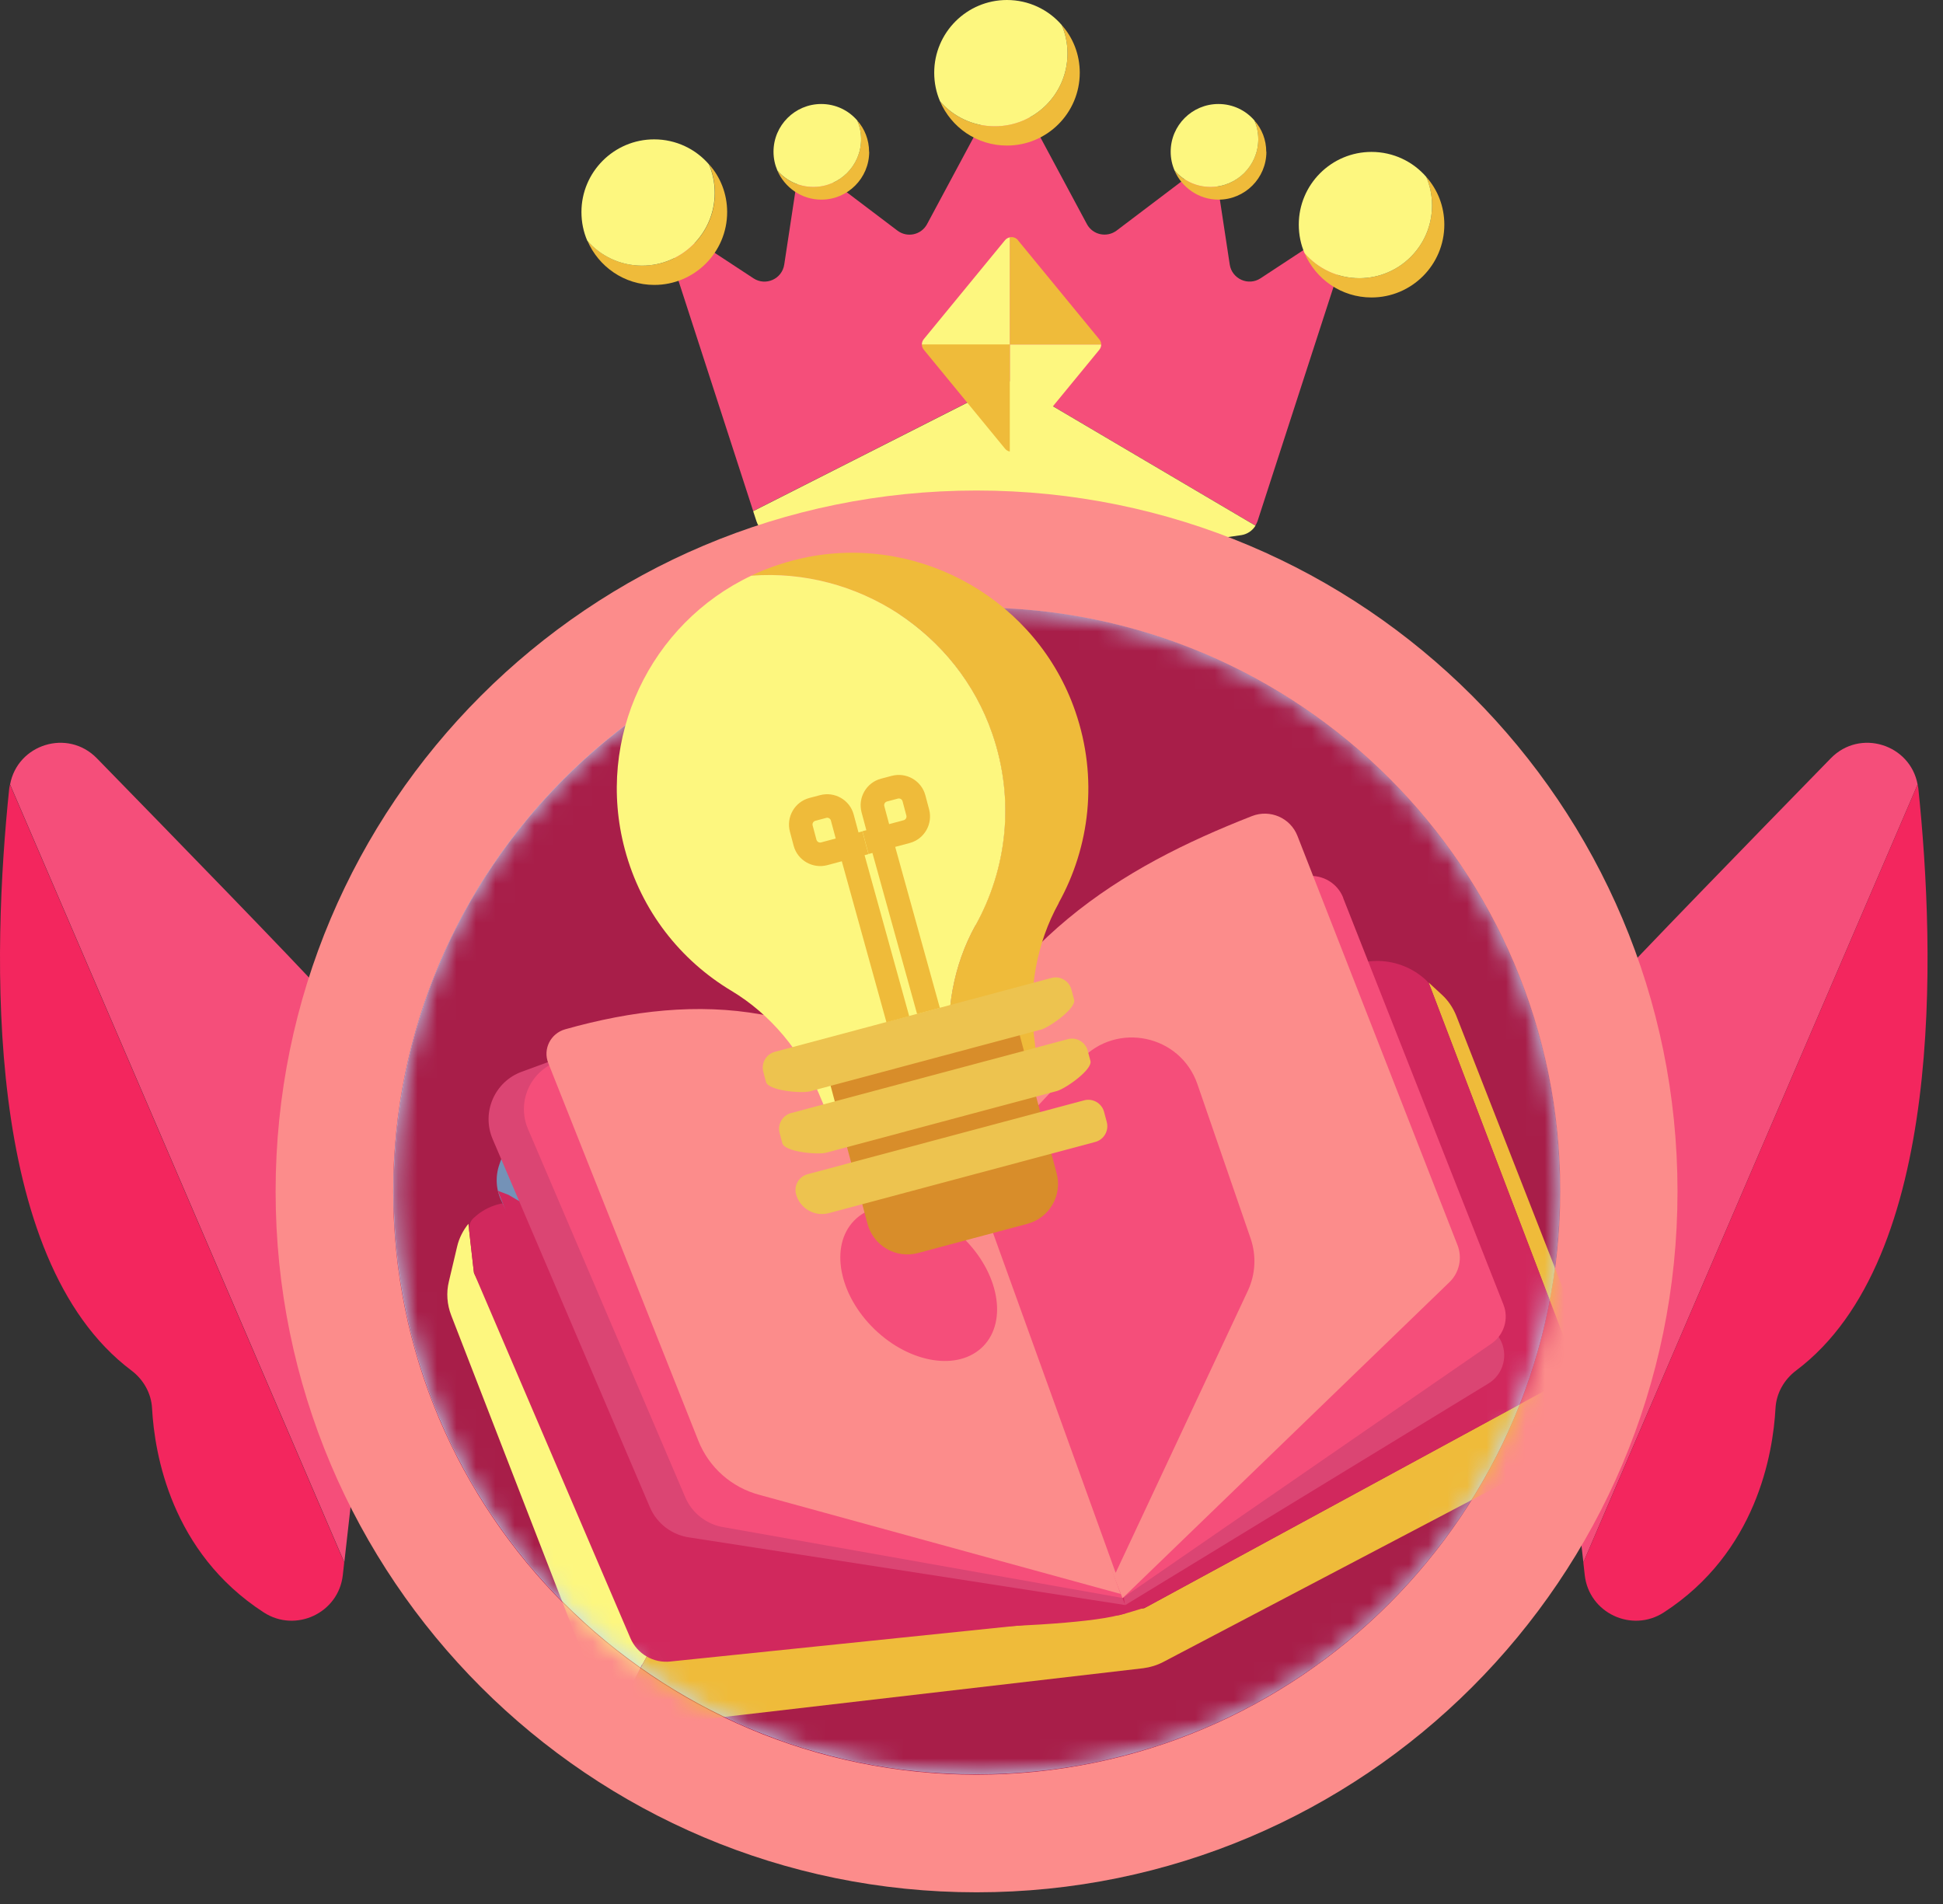 <svg width="100" height="98" viewBox="0 0 100 98" fill="none" xmlns="http://www.w3.org/2000/svg">
<rect x="0" y="0" width="100" height="98" fill="#333333" stroke="none"/>
<g id="ic-nanum-master">
<g id="Group">
<g id="Group_2">
<g id="Group_3">
<path id="Vector" d="M19.565 64.032C19.599 63.759 19.585 63.486 19.532 63.219L17.374 52.471C17.281 52.005 17.068 51.572 16.748 51.225C14.997 49.301 8.996 43.14 4.987 39.031C3.482 37.486 0.898 38.312 0.519 40.377L17.721 80.415L19.565 64.032Z" fill="#F54E7A"/>
<path id="Vector_2" d="M0.514 40.376C0.5 40.449 0.481 40.516 0.474 40.589C-0.399 48.987 -0.891 64.791 6.761 70.538C7.38 71.004 7.786 71.71 7.826 72.489C7.953 74.827 8.805 79.902 13.574 82.992C15.219 84.057 17.423 83.025 17.643 81.074L17.716 80.421L0.514 40.383V40.376Z" fill="#F3265E"/>
</g>
<g id="Group_4">
<path id="Vector_3" d="M79.646 64.032C79.613 63.759 79.626 63.486 79.679 63.219L81.837 52.471C81.93 52.005 82.144 51.572 82.463 51.225C84.215 49.301 90.215 43.14 94.224 39.031C95.729 37.486 98.313 38.312 98.693 40.377L81.491 80.415L79.646 64.032Z" fill="#F54E7A"/>
<path id="Vector_4" d="M98.691 40.376C98.705 40.449 98.725 40.516 98.731 40.589C99.604 48.987 100.097 64.791 92.445 70.538C91.825 71.004 91.419 71.71 91.379 72.489C91.252 74.827 90.4 79.902 85.632 82.992C83.987 84.057 81.782 83.025 81.562 81.074L81.489 80.421L98.691 40.383V40.376Z" fill="#F3265E"/>
</g>
</g>
<g id="Group_5">
<path id="Vector_5" d="M64.61 27.051C64.65 26.984 64.69 26.911 64.717 26.837L68.926 13.858C69.225 12.932 68.193 12.139 67.38 12.679L64.876 14.324C64.251 14.737 63.405 14.357 63.291 13.618L62.712 9.809C62.592 9.036 61.693 8.67 61.067 9.143L57.471 11.866C56.965 12.246 56.239 12.093 55.939 11.534L52.736 5.56C52.349 4.834 51.304 4.834 50.918 5.56L47.714 11.534C47.415 12.093 46.689 12.253 46.183 11.866L42.586 9.143C41.96 8.67 41.061 9.036 40.941 9.809L40.362 13.618C40.249 14.364 39.403 14.737 38.777 14.324L36.273 12.679C35.46 12.146 34.428 12.932 34.728 13.858L38.764 26.305L51.983 19.605L64.61 27.051Z" fill="#F54E7A"/>
<path id="Vector_6" d="M51.982 19.613L38.763 26.312L38.936 26.838C39.056 27.211 39.382 27.484 39.775 27.544L51.683 29.236C51.776 29.249 51.876 29.249 51.976 29.236L63.883 27.544C64.189 27.498 64.456 27.318 64.616 27.058L51.989 19.613H51.982Z" fill="#FDF77F"/>
</g>
<path id="Vector_7" d="M55.572 3.742C55.572 5.814 53.894 7.492 51.823 7.492C50.278 7.492 48.953 6.553 48.38 5.214C49.059 6 50.072 6.499 51.197 6.499C53.268 6.499 54.94 4.821 54.94 2.757C54.94 2.231 54.833 1.731 54.64 1.285C55.226 1.938 55.572 2.803 55.572 3.742Z" fill="#EFBB3A"/>
<path id="Vector_8" d="M54.941 2.757C54.941 4.822 53.269 6.5 51.198 6.5C50.072 6.5 49.06 6 48.381 5.215C48.188 4.768 48.081 4.269 48.081 3.743C48.081 1.678 49.759 0 51.824 0C52.949 0 53.962 0.499 54.641 1.285C54.834 1.732 54.941 2.231 54.941 2.757Z" fill="#FDF77F"/>
<path id="Vector_9" d="M37.424 10.915C37.424 12.986 35.746 14.665 33.675 14.665C32.13 14.665 30.804 13.726 30.231 12.387C30.911 13.173 31.923 13.672 33.048 13.672C35.12 13.672 36.791 11.994 36.791 9.929C36.791 9.403 36.685 8.904 36.492 8.458C37.078 9.11 37.424 9.976 37.424 10.915Z" fill="#EFBB3A"/>
<path id="Vector_10" d="M36.784 9.93C36.784 11.994 35.113 13.673 33.042 13.673C31.916 13.673 30.904 13.173 30.224 12.387C30.031 11.941 29.925 11.442 29.925 10.915C29.925 8.851 31.603 7.173 33.668 7.173C34.793 7.173 35.805 7.672 36.485 8.458C36.678 8.904 36.784 9.404 36.784 9.93Z" fill="#FDF77F"/>
<path id="Vector_11" d="M74.335 11.561C74.335 13.632 72.657 15.311 70.586 15.311C69.041 15.311 67.715 14.371 67.143 13.033C67.822 13.819 68.834 14.318 69.96 14.318C72.031 14.318 73.702 12.64 73.702 10.575C73.702 10.049 73.596 9.55 73.403 9.104C73.989 9.756 74.335 10.622 74.335 11.561Z" fill="#EFBB3A"/>
<path id="Vector_12" d="M73.703 10.576C73.703 12.64 72.032 14.319 69.96 14.319C68.835 14.319 67.823 13.819 67.143 13.033C66.95 12.587 66.844 12.088 66.844 11.562C66.844 9.497 68.522 7.819 70.587 7.819C71.712 7.819 72.724 8.318 73.404 9.104C73.597 9.55 73.703 10.05 73.703 10.576Z" fill="#FDF77F"/>
<path id="Vector_13" d="M65.177 7.812C65.177 9.17 64.071 10.276 62.712 10.276C61.7 10.276 60.828 9.656 60.448 8.777C60.894 9.297 61.56 9.623 62.3 9.623C63.658 9.623 64.757 8.518 64.757 7.166C64.757 6.819 64.684 6.493 64.557 6.2C64.944 6.626 65.17 7.199 65.17 7.812H65.177Z" fill="#EFBB3A"/>
<path id="Vector_14" d="M64.76 7.165C64.76 8.523 63.661 9.622 62.302 9.622C61.563 9.622 60.897 9.296 60.451 8.776C60.324 8.483 60.251 8.157 60.251 7.811C60.251 6.452 61.356 5.353 62.708 5.353C63.448 5.353 64.114 5.679 64.56 6.199C64.686 6.492 64.76 6.818 64.76 7.165Z" fill="#FDF77F"/>
<path id="Vector_15" d="M44.735 7.812C44.735 9.17 43.63 10.276 42.271 10.276C41.259 10.276 40.386 9.656 40.007 8.777C40.453 9.297 41.119 9.623 41.858 9.623C43.217 9.623 44.316 8.518 44.316 7.166C44.316 6.819 44.242 6.493 44.116 6.2C44.502 6.626 44.729 7.199 44.729 7.812H44.735Z" fill="#EFBB3A"/>
<path id="Vector_16" d="M44.318 7.165C44.318 8.523 43.219 9.622 41.861 9.622C41.121 9.622 40.456 9.296 40.009 8.776C39.883 8.483 39.81 8.157 39.81 7.811C39.81 6.452 40.915 5.353 42.267 5.353C43.006 5.353 43.672 5.679 44.118 6.199C44.245 6.492 44.318 6.818 44.318 7.165Z" fill="#FDF77F"/>
<g id="Group_6">
<path id="Vector_17" d="M47.446 17.728C47.446 17.828 47.48 17.921 47.546 18.001L51.728 23.096C51.795 23.176 51.888 23.229 51.982 23.242V17.721H47.446V17.728Z" fill="#EFBB3A"/>
<path id="Vector_18" d="M51.982 12.213C51.888 12.233 51.795 12.279 51.728 12.359L47.546 17.454C47.48 17.534 47.446 17.634 47.446 17.727H51.982V12.206V12.213Z" fill="#FDF77F"/>
<path id="Vector_19" d="M52.392 12.36C52.286 12.234 52.126 12.181 51.98 12.214V17.735H56.675C56.675 17.635 56.641 17.542 56.575 17.462L52.392 12.367V12.36Z" fill="#EFBB3A"/>
<path id="Vector_20" d="M51.98 23.248C52.126 23.275 52.286 23.229 52.392 23.102L56.575 18.007C56.641 17.927 56.675 17.828 56.675 17.734H51.98V23.255V23.248Z" fill="#FDF77F"/>
</g>
<path id="Vector_21" d="M50.26 97.398C70.184 97.398 86.336 81.247 86.336 61.323C86.336 41.399 70.184 25.247 50.26 25.247C30.336 25.247 14.185 41.399 14.185 61.323C14.185 81.247 30.336 97.398 50.26 97.398Z" fill="#FC8C8B"/>
<path id="Vector_22" d="M50.259 91.345C66.84 91.345 80.281 77.904 80.281 61.323C80.281 44.742 66.84 31.301 50.259 31.301C33.679 31.301 20.237 44.742 20.237 61.323C20.237 77.904 33.679 91.345 50.259 91.345Z" fill="#A81E49"/>
</g>
<g id="Group_7">
<g id="Group_8">
<path id="Vector_23" d="M50.27 91.319C66.851 91.319 80.292 77.877 80.292 61.297C80.292 44.716 66.851 31.274 50.27 31.274C33.689 31.274 20.248 44.716 20.248 61.297C20.248 77.877 33.689 91.319 50.27 91.319Z" fill="#BFDCF7"/>
<g id="Clip path group">
<mask id="mask0_1_9835" style="mask-type:luminance" maskUnits="userSpaceOnUse" x="20" y="31" width="61" height="61">
<g id="clippath-2">
<path id="Vector_24" d="M50.281 91.317C66.862 91.317 80.303 77.876 80.303 61.295C80.303 44.714 66.862 31.273 50.281 31.273C33.7 31.273 20.259 44.714 20.259 61.295C20.259 77.876 33.7 91.317 50.281 91.317Z" fill="white"/>
</g>
</mask>
<g mask="url(#mask0_1_9835)">
<g id="Group_9">
<path id="Vector_25" d="M50.281 91.317C66.862 91.317 80.303 77.876 80.303 61.295C80.303 44.714 66.862 31.273 50.281 31.273C33.7 31.273 20.259 44.714 20.259 61.295C20.259 77.876 33.7 91.317 50.281 91.317Z" fill="#A81E49"/>
<g id="Group_10">
<path id="Vector_26" d="M33.038 85.685L31.726 88.269C31.266 87.943 30.893 87.483 30.68 86.93L23.221 67.697C23.008 67.144 22.961 66.538 23.101 65.966L23.527 64.161C23.627 63.728 23.834 63.328 24.107 62.989L24.393 65.519L33.73 84.453L33.051 85.692L33.038 85.685Z" fill="#FDF77F"/>
<path id="Vector_27" d="M82.257 72.879L80.306 70.321C80.532 69.695 80.546 68.983 80.286 68.317L73.526 50.569L74.206 51.195C74.532 51.494 74.785 51.867 74.952 52.287L82.217 70.854C82.484 71.527 82.477 72.246 82.257 72.885V72.879Z" fill="#EFBB3A"/>
<path id="Vector_28" d="M82.264 72.877C82.031 73.563 81.538 74.163 80.853 74.522L59.868 85.544C59.548 85.711 59.202 85.817 58.842 85.864L33.755 88.781C33.016 88.868 32.303 88.668 31.724 88.268L33.395 85.051L58.882 82.781L78.975 71.865C79.614 71.519 80.073 70.959 80.306 70.32L82.258 72.877H82.264Z" fill="#EFBB3A"/>
<path id="Vector_29" d="M34.513 85.518L57.602 83.134C57.702 83.12 58.928 82.754 59.014 82.707L79.766 71.439C80.578 71 80.945 70.021 80.612 69.155L73.592 50.741C73.552 50.628 73.479 50.528 73.392 50.448C72.027 49.182 69.936 49.129 68.498 50.315L55.364 61.177C55.125 61.376 54.852 61.55 54.572 61.683L44.003 66.624C43.124 67.037 42.118 67.084 41.206 66.764L32.395 63.694L27.3 62.036C26.475 61.769 25.569 61.876 24.836 62.335C24.663 62.442 24.51 62.569 24.363 62.702C24.197 62.861 24.117 63.101 24.144 63.334L24.377 65.399C24.384 65.472 24.403 65.552 24.437 65.619L32.442 84.312C32.795 85.132 33.634 85.618 34.52 85.518H34.513Z" fill="#D1285D"/>
<path id="Vector_30" d="M57.905 82.621L76.599 71.213C77.391 70.734 77.651 69.708 77.191 68.909L72.549 60.824L57.772 82.255L57.905 82.621Z" fill="#DB4573"/>
<path id="Vector_31" d="M26.155 58.639L25.703 59.931C25.483 60.551 25.523 61.237 25.816 61.829L35.106 81.009C35.439 81.695 36.138 82.135 36.898 82.128L57.682 82.042L50.77 66.085L31.583 58.147L26.155 58.646V58.639Z" fill="#7492B7"/>
<path id="Vector_32" d="M26.14 61.489L25.62 61.289L34.011 82.301C34.418 83.233 35.337 83.839 36.356 83.853C41.064 83.912 54.284 83.992 57.6 83.127L57.96 83.033L57.487 79.823L26.14 61.483V61.489Z" fill="#D1285D"/>
<path id="Vector_33" d="M69.126 46.212L77.378 67.15C77.664 67.876 77.411 68.702 76.772 69.148L57.772 82.254L62.107 60.078L58.684 54.437L58.597 45.999L67.288 45.093C68.087 45.013 68.84 45.466 69.133 46.212H69.126Z" fill="#F54E7A"/>
<path id="Vector_34" d="M29.292 54.269L26.855 55.162C25.45 55.675 24.77 57.26 25.356 58.632L33.448 77.578C33.807 78.424 34.593 79.017 35.506 79.137L57.909 82.613L48.765 59.311L29.299 54.263L29.292 54.269Z" fill="#DB4573"/>
<path id="Vector_35" d="M31.111 53.752L28.673 54.645C27.268 55.157 26.589 56.742 27.175 58.114L35.266 77.061C35.626 77.907 36.412 78.5 37.324 78.62L57.77 82.249L48.453 57.135L31.117 53.739L31.111 53.752Z" fill="#F54E7A"/>
<path id="Vector_36" d="M48.446 57.148C42.586 51.494 36.006 51.027 29.086 52.979C28.334 53.192 27.928 54.004 28.221 54.724L35.939 74.15C36.485 75.529 37.651 76.561 39.083 76.941L57.677 82.042L48.446 57.148Z" fill="#FC8C8B"/>
<path id="Vector_37" d="M47.895 57.141C51.464 48.383 57.671 44.654 64.437 42.003C65.363 41.644 66.409 42.09 66.775 43.022L75.013 64.087C75.273 64.753 75.106 65.512 74.587 66.005L57.771 82.261L47.895 57.141Z" fill="#FC8C8B"/>
<path id="Vector_38" d="M57.42 80.955L50.048 60.523L55.642 54.536C57.48 52.565 60.757 53.264 61.629 55.808L64.366 63.747C64.666 64.626 64.619 65.585 64.226 66.43L57.42 80.955Z" fill="#F54E7A"/>
<path id="Vector_39" d="M50.61 69.284C51.87 67.985 51.401 65.487 49.563 63.705C47.726 61.923 45.215 61.531 43.955 62.83C42.695 64.129 43.164 66.627 45.001 68.409C46.839 70.191 49.35 70.583 50.61 69.284Z" fill="#F54E7A"/>
</g>
</g>
</g>
</g>
</g>
<g id="Group_11">
<path id="Vector_40" d="M54.494 46.474C53.342 48.552 52.929 50.956 53.215 53.313L53.375 54.619L49.086 55.764L48.926 54.459C48.64 52.101 49.053 49.697 50.205 47.619C51.803 44.736 52.243 41.193 51.064 37.77C49.266 32.535 44.078 29.205 38.657 29.631C39.57 29.198 40.555 28.872 41.601 28.666C47.488 27.534 53.402 30.957 55.346 36.624C56.525 40.047 56.086 43.59 54.487 46.474H54.494Z" fill="#EFBB3A"/>
<path id="Vector_41" d="M50.208 47.62C49.056 49.697 48.643 52.102 48.929 54.459L49.089 55.765L42.649 57.483L42.143 56.284C41.217 54.106 39.672 52.215 37.641 50.996C35.03 49.431 33.006 46.894 32.16 43.724C30.621 37.976 33.478 32.089 38.666 29.632C44.087 29.212 49.275 32.535 51.073 37.77C52.252 41.193 51.813 44.736 50.214 47.62H50.208Z" fill="#FDF77F"/>
<path id="Vector_42" d="M42.373 54.451L52.101 51.851L54.382 60.389C54.685 61.522 54.011 62.688 52.878 62.99L47.248 64.494C46.116 64.797 44.95 64.123 44.648 62.99L42.366 54.453L42.373 54.451Z" fill="#D88D2A"/>
<path id="Vector_43" d="M53.55 53L41.695 56.17C41.249 56.29 39.544 56.137 39.424 55.691L39.285 55.165C39.165 54.718 39.431 54.259 39.877 54.139L54.116 50.336C54.562 50.217 55.022 50.483 55.141 50.929L55.281 51.455C55.401 51.901 53.996 52.887 53.55 53.007V53Z" fill="#EDC34F"/>
<path id="Vector_44" d="M54.39 56.157L42.535 59.327C42.089 59.447 40.384 59.294 40.264 58.841L40.124 58.315C40.005 57.869 40.271 57.409 40.717 57.289L54.956 53.486C55.402 53.367 55.861 53.633 55.981 54.079L56.121 54.605C56.241 55.052 54.836 56.037 54.39 56.157Z" fill="#EDC34F"/>
<path id="Vector_45" d="M41.557 60.439L55.796 56.635C56.24 56.516 56.703 56.779 56.823 57.229L56.962 57.75C57.081 58.194 56.819 58.657 56.368 58.777L42.657 62.441C41.924 62.637 41.166 62.198 40.969 61.465C40.851 61.021 41.113 60.558 41.564 60.438L41.557 60.439Z" fill="#EDC34F"/>
<path id="Vector_46" d="M46.794 52.302L45.622 52.615L43.325 44.33L42.579 44.53C41.826 44.729 41.047 44.283 40.847 43.531L40.654 42.805C40.454 42.052 40.901 41.273 41.653 41.073L42.206 40.927C42.958 40.727 43.738 41.173 43.937 41.926L44.184 42.845L44.384 42.791L44.697 43.964L44.497 44.017L46.794 52.302ZM41.966 42.245C41.859 42.272 41.793 42.385 41.826 42.492L42.019 43.218C42.046 43.324 42.159 43.391 42.266 43.358L43.012 43.158L42.765 42.239C42.739 42.132 42.625 42.066 42.519 42.099L41.966 42.245Z" fill="#EFBB3A"/>
<path id="Vector_47" d="M48.371 51.875L47.199 52.188L44.901 43.903L44.701 43.956L44.388 42.784L44.588 42.731L44.342 41.812C44.142 41.059 44.588 40.28 45.341 40.08L45.893 39.934C46.646 39.734 47.425 40.18 47.625 40.933L47.818 41.659C48.018 42.411 47.572 43.191 46.819 43.39L46.073 43.59L48.371 51.875ZM45.76 42.418L46.506 42.218C46.613 42.191 46.679 42.078 46.646 41.972L46.453 41.246C46.426 41.139 46.313 41.073 46.206 41.106L45.654 41.252C45.547 41.279 45.48 41.392 45.514 41.499L45.76 42.418Z" fill="#EFBB3A"/>
</g>
</g>
</g>
</svg>
